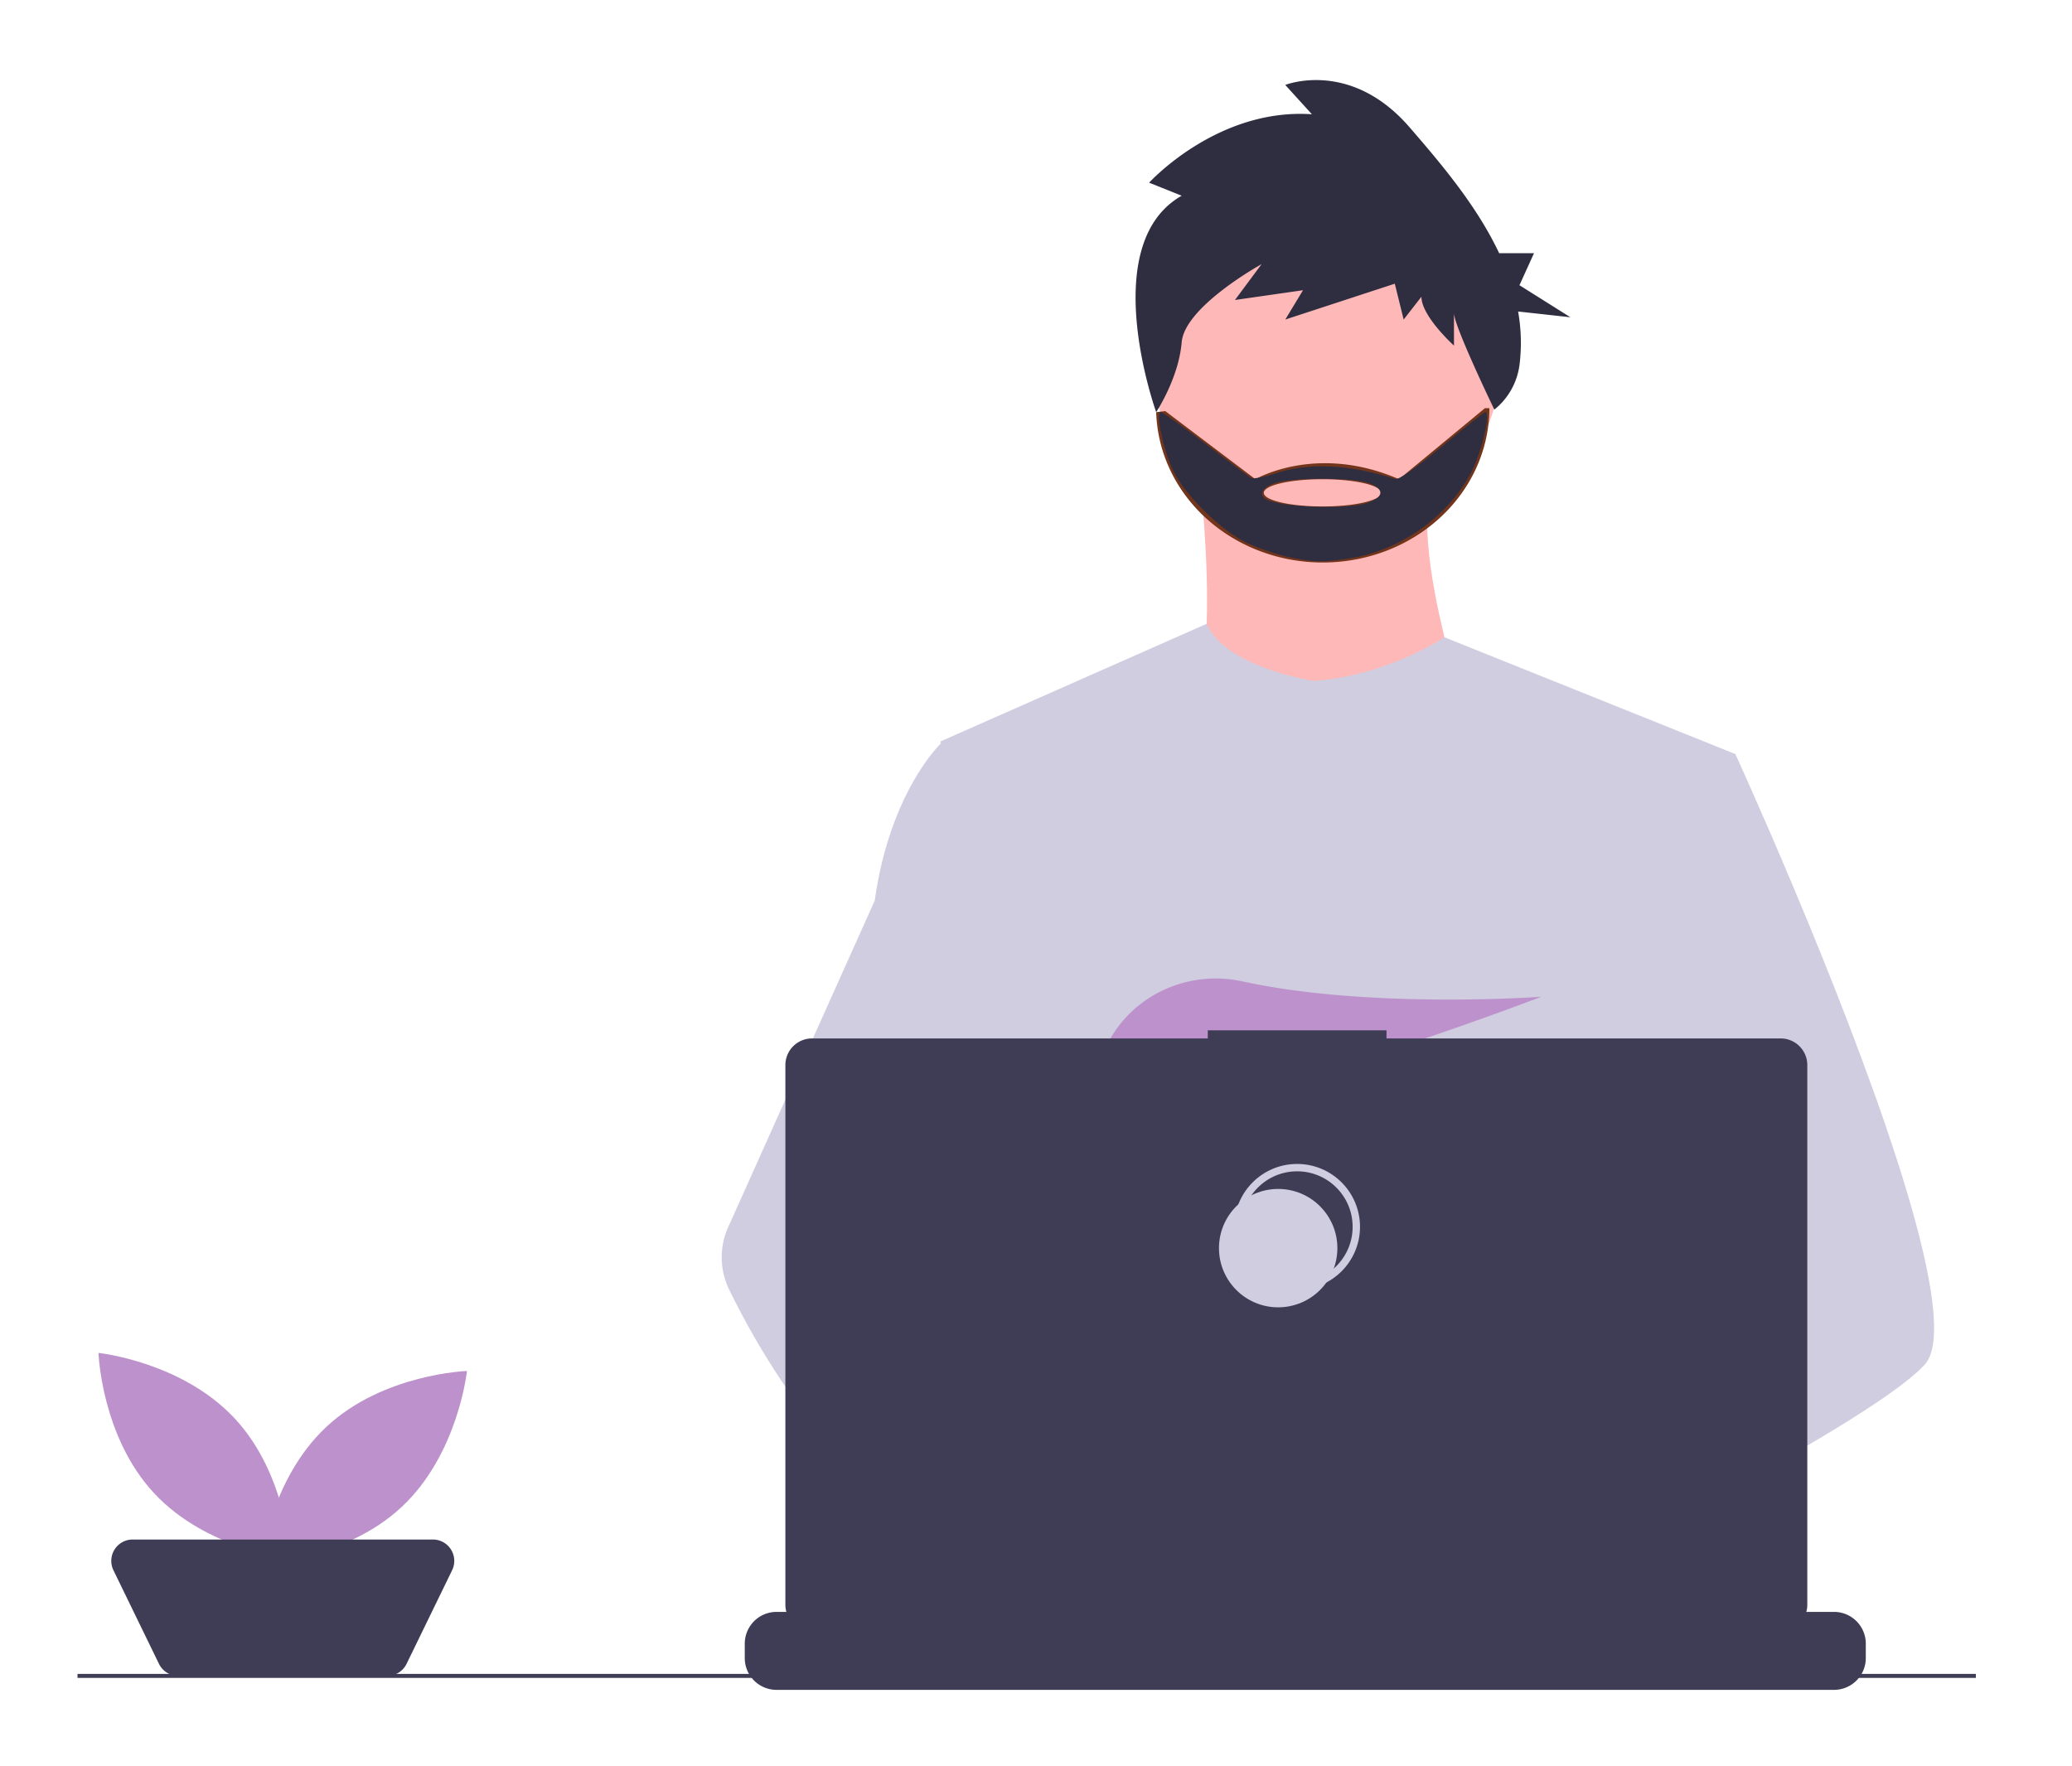 <?xml version="1.0" encoding="UTF-8" standalone="no"?>
<svg
   xmlns:dc="http://purl.org/dc/elements/1.1/"
   xmlns:cc="http://creativecommons.org/ns#"
   xmlns:rdf="http://www.w3.org/1999/02/22-rdf-syntax-ns#"
   xmlns:svg="http://www.w3.org/2000/svg"
   xmlns="http://www.w3.org/2000/svg"
   xmlns:sodipodi="http://sodipodi.sourceforge.net/DTD/sodipodi-0.dtd"
   xmlns:inkscape="http://www.inkscape.org/namespaces/inkscape"
   id="af24c1d2-8586-4e6b-81b3-4cf1a6f0777f"
   data-name="Layer 1"
   width="562.153"
   height="479.077"
   viewBox="0 0 562.153 479.077"
   version="1.1"
   sodipodi:docname="hero-image-white-background.svg"
   inkscape:version="1.0.1 (3bc2e813f5, 2020-09-07)">
  <defs
     id="defs87" />
  <sodipodi:namedview
     pagecolor="#ffffff"
     bordercolor="#666666"
     borderopacity="1"
     objecttolerance="10"
     gridtolerance="10"
     guidetolerance="10"
     inkscape:pageopacity="0"
     inkscape:pageshadow="2"
     inkscape:window-width="1920"
     inkscape:window-height="1017"
     id="namedview85"
     showgrid="false"
     inkscape:zoom="0.76603303"
     inkscape:cx="208.16316"
     inkscape:cy="253.51461"
     inkscape:window-x="1912"
     inkscape:window-y="-8"
     inkscape:window-maximized="1"
     inkscape:current-layer="layer1"
     inkscape:document-rotation="0"
     fit-margin-top="0"
     fit-margin-left="0"
     fit-margin-right="0"
     fit-margin-bottom="0" />
  <title
     id="title2">shared_workspace</title>
  <g
     inkscape:groupmode="layer"
     id="layer1"
     inkscape:label="Flat Background"
     transform="translate(21.026,21.725)">
    <rect
       style="fill:#ffffff"
       id="rect26"
       width="562.153"
       height="479.077"
       x="-21.026"
       y="-21.725" />
  </g>
  <g
     inkscape:groupmode="layer"
     id="layer2"
     inkscape:label="Drawing"
     transform="translate(21.026,21.725)">
    <path
       d="m 42.639,363.136 c 14.376,15.426 15.119,38.1 15.119,38.1 0,0 -22.565,-2.338 -36.941,-17.764 -14.376,-15.426 -15.119,-38.1 -15.119,-38.1 0,0 22.565,2.338 36.941,17.764 z"
       fill="#bd92cc"
       id="path4"
       inkscape:export-xdpi="96"
       inkscape:export-ydpi="96" />
    <path
       d="m 87.896,387.215 c -15.426,14.376 -38.1,15.119 -38.1,15.119 0,0 2.338,-22.565 17.764,-36.941 15.426,-14.376 38.1,-15.119 38.1,-15.119 0,0 -2.338,22.565 -17.764,36.941 z"
       fill="#bd92cc"
       id="path6"
       inkscape:export-xdpi="96"
       inkscape:export-ydpi="96" />
    <path
       d="m 84.062,433 h -56.739 a 5.803,5.803 0 0 1 -5.219,-3.265 L 9.751,404.342 A 5.803,5.803 0 0 1 14.97,396 h 81.446 a 5.803,5.803 0 0 1 5.219,8.342 l -12.353,25.393 A 5.803,5.803 0 0 1 84.062,433 Z"
       fill="#3f3d56"
       id="path8"
       inkscape:export-xdpi="96"
       inkscape:export-ydpi="96" />
    <circle
       cx="338.875"
       cy="76.07"
       r="47.244"
       fill="#ffb8b8"
       id="circle10"
       inkscape:export-xdpi="96"
       inkscape:export-ydpi="96" />
    <path
       d="m 303.613,99.692 c 0,0 8.901,67.1 -4.793,74.631 -13.694,7.531 81.478,8.216 81.478,8.216 0,0 -21.225,-58.199 -11.64,-76 z"
       fill="#ffb8b8"
       id="path12"
       inkscape:export-xdpi="96"
       inkscape:export-ydpi="96" />
    <path
       d="m 449.793,182.878 -7.915,36.042 -16.736,76.253 -0.501,4.176 -5.776,48.345 -3.842,32.116 -2.576,21.574 c -15.663,8.05 -27.015,13.607 -27.015,13.607 0,0 -0.977,-4.895 -2.551,-11.159 -10.992,3.296 -31.332,8.763 -48.569,9.855 6.277,6.996 9.161,13.569 5.249,18.419 -11.808,14.622 -60.558,-16.01 -77.608,-27.433 a 46.154,46.154 0 0 0 -0.45,8.262 l -13.048,-10.035 1.291,-23.09 2.178,-39.068 2.737,-48.994 a 51.438,51.438 0 0 1 -2.165,-6.444 c -3.996,-14.211 -8.847,-42.588 -12.566,-66.385 -2.994,-19.152 -5.242,-35.335 -5.718,-38.778 -0.064,-0.45 -0.096,-0.681 -0.096,-0.681 l 72.231,-31.917 c 5.133,11.905 29.103,15.483 29.103,15.483 19.858,-1.368 35.425,-11.84 35.425,-11.84 z"
       fill="#d0cde1"
       id="path14"
       inkscape:export-xdpi="96"
       inkscape:export-ydpi="96" />
    <path
       d="m 390.913,401.3 c 0,0 -3.058,1.047 -8.031,2.531 -10.992,3.296 -31.332,8.763 -48.569,9.855 -14.841,0.951 -27.381,-1.336 -29.675,-11.018 -0.983,-4.163 0.411,-7.587 3.45,-10.401 9.071,-8.41 32.765,-11.423 51.557,-12.457 5.307,-0.289 10.215,-0.424 14.301,-0.475 6.938,-0.09 11.487,0.051 11.487,0.051 l 0.109,0.424 z"
       fill="#ffb8b8"
       id="path16"
       inkscape:export-xdpi="96"
       inkscape:export-ydpi="96" />
    <path
       d="m 299.572,31.382 -8.833,-3.536 c 0,0 18.47,-20.334 44.167,-18.566 l -7.228,-7.957 c 0,0 17.667,-7.073 33.727,11.493 8.443,9.76 18.211,21.232 24.301,34.155 h 9.46 l -3.948,8.694 13.819,8.694 -14.184,-1.562 a 48.581,48.581 0 0 1 0.385,14.42 18.657,18.657 0 0 1 -6.832,12.205 v 0 c 0,0 -10.955,-22.676 -10.955,-26.212 v 8.841 c 0,0 -8.833,-7.957 -8.833,-13.261 l -4.818,6.189 -2.409,-9.725 -29.712,9.725 4.818,-7.957 -18.47,2.652 7.228,-9.725 c 0,0 -20.879,11.493 -21.682,21.218 -0.803,9.725 -6.914,18.94 -6.914,18.94 0,0 -16.374,-45.463 6.914,-58.724 z"
       fill="#2f2e41"
       id="path18"
       inkscape:export-xdpi="96"
       inkscape:export-ydpi="96" />
    <path
       d="m 501.145,348.573 c -4.812,5.217 -16.736,13.074 -31.191,21.58 -5.377,3.161 -11.102,6.418 -16.942,9.656 -13.935,7.729 -28.525,15.387 -40.565,21.574 -15.663,8.05 -27.015,13.607 -27.015,13.607 0,0 -0.977,-4.895 -2.551,-11.159 -2.107,-8.384 -5.281,-19.222 -8.59,-24.021 -0.116,-0.167 -0.231,-0.321 -0.347,-0.475 -0.964,-1.266 -1.934,-2.004 -2.891,-2.004 l 47.811,-29.636 20.661,-12.811 -14.886,-35.534 -18.67,-44.573 11.269,-35.855 11.326,-36.042 h 21.227 c 0,0 7.028,15.342 16.016,36.736 1.343,3.199 2.73,6.534 4.144,9.977 18.49,44.972 41.541,107.772 31.191,118.982 z"
       fill="#d0cde1"
       id="path20"
       inkscape:export-xdpi="96"
       inkscape:export-ydpi="96" />
    <path
       d="m 339.561,432.105 c -11.808,14.622 -60.558,-16.01 -77.608,-27.433 -3.713,-2.486 -5.923,-4.06 -5.923,-4.06 l 15.599,-20.803 4.94,-6.585 c 0,0 4.42,2.345 10.954,6.161 0.238,0.141 0.475,0.283 0.72,0.424 5.634,3.309 12.708,7.632 19.845,12.457 9.849,6.662 19.807,14.262 26.225,21.419 6.277,6.996 9.161,13.569 5.249,18.419 z"
       fill="#ffb8b8"
       id="path22"
       inkscape:export-xdpi="96"
       inkscape:export-ydpi="96" />
    <path
       d="m 287.522,379.386 a 30.698,30.698 0 0 0 -5.204,0.424 c -14.77,2.538 -19.126,15.907 -20.366,24.863 a 46.154,46.154 0 0 0 -0.45,8.262 l -13.048,-10.035 -4.754,-3.656 c -11.442,-3.99 -21.638,-11.076 -30.478,-19.434 a 153.213,153.213 0 0 1 -20.526,-24.343 214.676,214.676 0 0 1 -15.881,-27.24 20.034,20.034 0 0 1 -0.276,-16.993 l 16.158,-36.01 23.617,-52.63 q 0.26,-1.879 0.572,-3.675 c 4.684,-26.855 17.231,-38.778 17.231,-38.778 h 9.585 l 6.412,38.778 7.966,48.178 -5.583,18.207 -12.9,42.049 12.329,13.389 z"
       fill="#d0cde1"
       id="path24"
       inkscape:export-xdpi="96"
       inkscape:export-ydpi="96" />
    <path
       d="m 298.371,267.136 8.194,9.56 c 3.044,-0.58 6.224,-1.263 9.498,-2.029 l -2.354,-7.532 5.755,6.714 c 34.691,-8.532 77.69,-25.121 77.69,-25.121 0,0 -46.422,3.404 -81.083,-4.169 -15.336,-3.35 -31.114,4.252 -37.408,18.633 -3.658,8.359 -3.083,15.601 9.89,15.601 a 85.688,85.688 0 0 0 13.076,-1.23 z"
       fill="#bd92cc"
       id="path26"
       inkscape:export-xdpi="96"
       inkscape:export-ydpi="96" />
    <path
       d="m 485.18,424.267 v 3.9 a 8.571,8.571 0 0 1 -0.585,3.129 8.796,8.796 0 0 1 -0.623,1.285 8.633,8.633 0 0 1 -7.42,4.215 H 189.664 a 8.633,8.633 0 0 1 -7.42,-4.215 8.792,8.792 0 0 1 -0.623,-1.285 8.571,8.571 0 0 1 -0.585,-3.129 v -3.9 a 8.626,8.626 0 0 1 8.628,-8.628 h 16.537 v -1.818 a 0.359,0.359 0 0 1 0.36,-0.36 h 8.628 a 0.359,0.359 0 0 1 0.36,0.36 v 1.818 h 5.39 v -1.818 a 0.359,0.359 0 0 1 0.36,-0.36 h 8.628 a 0.359,0.359 0 0 1 0.36,0.36 v 1.818 h 5.397 v -1.818 a 0.359,0.359 0 0 1 0.36,-0.36 h 8.628 a 0.359,0.359 0 0 1 0.36,0.36 v 1.818 h 5.39 v -1.818 a 0.359,0.359 0 0 1 0.36,-0.36 h 8.628 a 0.359,0.359 0 0 1 0.36,0.36 v 1.818 h 5.39 v -1.818 a 0.359,0.359 0 0 1 0.36,-0.36 h 8.628 a 0.359,0.359 0 0 1 0.36,0.36 v 1.818 h 5.397 v -1.818 a 0.359,0.359 0 0 1 0.36,-0.36 h 8.628 a 0.359,0.359 0 0 1 0.36,0.36 v 1.818 h 5.39 v -1.818 a 0.359,0.359 0 0 1 0.36,-0.36 h 67.586 a 0.359,0.359 0 0 1 0.36,0.36 v 1.818 h 5.397 v -1.818 a 0.359,0.359 0 0 1 0.36,-0.36 h 8.628 a 0.363,0.363 0 0 1 0.36,0.36 v 1.818 h 5.39 v -1.818 a 0.359,0.359 0 0 1 0.36,-0.36 h 8.628 a 0.359,0.359 0 0 1 0.36,0.36 v 1.818 h 5.39 v -1.818 a 0.359,0.359 0 0 1 0.36,-0.36 h 8.628 a 0.359,0.359 0 0 1 0.36,0.36 v 1.818 h 5.397 v -1.818 a 0.359,0.359 0 0 1 0.36,-0.36 h 8.628 a 0.358,0.358 0 0 1 0.353,0.36 v 1.818 h 5.397 v -1.818 a 0.359,0.359 0 0 1 0.36,-0.36 h 8.628 a 0.359,0.359 0 0 1 0.36,0.36 v 1.818 h 5.39 v -1.818 a 0.359,0.359 0 0 1 0.36,-0.36 h 8.628 a 0.359,0.359 0 0 1 0.36,0.36 v 1.818 h 25.165 a 8.626,8.626 0 0 1 8.628,8.628 z"
       fill="#3f3d56"
       id="path28"
       inkscape:export-xdpi="96"
       inkscape:export-ydpi="96" />
    <path
       d="M 462.08,260.037 H 355.148 v -2.204 h -48.487 v 2.204 H 199.288 a 7.233,7.233 0 0 0 -7.233,7.233 V 413.693 a 7.233,7.233 0 0 0 7.233,7.233 h 262.791 A 7.233,7.233 0 0 0 469.313,413.693 V 267.27 a 7.233,7.233 0 0 0 -7.233,-7.233 z"
       fill="#3f3d56"
       id="path30"
       inkscape:export-xdpi="96"
       inkscape:export-ydpi="96" />
    <circle
       cx="330.895"
       cy="311.157"
       r="16.061"
       fill="none"
       stroke="#d0cde1"
       stroke-miterlimit="10"
       stroke-width="2"
       id="circle32"
       inkscape:export-xdpi="96"
       inkscape:export-ydpi="96" />
    <circle
       cx="325.755"
       cy="316.939"
       r="16.061"
       fill="#d0cde1"
       id="circle34"
       inkscape:export-xdpi="96"
       inkscape:export-ydpi="96" />
    <rect
       x="0"
       y="432.465"
       width="515.047"
       height="1.084"
       fill="#3f3d56"
       id="rect82"
       style="stroke-width:0.542"
       inkscape:export-xdpi="96"
       inkscape:export-ydpi="96" />
    <path
       d="m 383.057,89.026 h -1.199 L 358.54,108.302 c -22.465,-9.77 -38.959,0 -38.959,0 l -24.456,-18.483 -2.466,0.288 a 45.208,41.977 0 0 0 90.398,-1.08 z m -45.276,26.669 c -8.795,0 -15.925,-1.655 -15.925,-3.697 0,-2.042 7.13,-3.697 15.925,-3.697 8.795,0 15.925,1.655 15.925,3.697 0,2.042 -7.13,3.697 -15.925,3.697 z"
       fill="#72351c"
       id="path55"
       style="stroke-width:0.408"
       inkscape:export-xdpi="96"
       inkscape:export-ydpi="96" />
    <path
       style="fill:#2f2e41;fill-opacity:1;stroke-width:0.923"
       d="m 328.181,129.326 c -3.116,-0.678 -8.101,-2.402 -11.077,-3.833 -7.114,-3.419 -16.788,-13.01 -19.987,-19.816 -2.614,-5.56 -4.673,-15.588 -3.201,-15.588 0.477,0 5.918,3.864 12.091,8.586 6.173,4.722 11.722,8.888 12.331,9.256 0.609,0.369 3.607,-0.172 6.663,-1.201 8.925,-3.006 19.93,-2.499 32.495,1.498 0.966,0.307 5.458,-2.822 12.675,-8.831 6.148,-5.119 11.452,-9.307 11.786,-9.307 1.471,0 -0.801,10.211 -3.49,15.684 -5.996,12.202 -19.199,21.767 -33.082,23.967 -7.512,1.19 -10.115,1.127 -17.204,-0.414 z m 21.808,-14.596 c 4.543,-1.555 4.668,-3.854 0.293,-5.384 -4.482,-1.567 -20.827,-1.558 -25.435,0.014 -3.423,1.168 -4.468,3.076 -2.388,4.361 3.612,2.233 21.987,2.906 27.531,1.009 z"
       id="path97"
       inkscape:export-xdpi="96"
       inkscape:export-ydpi="96" />
  </g>
</svg>
